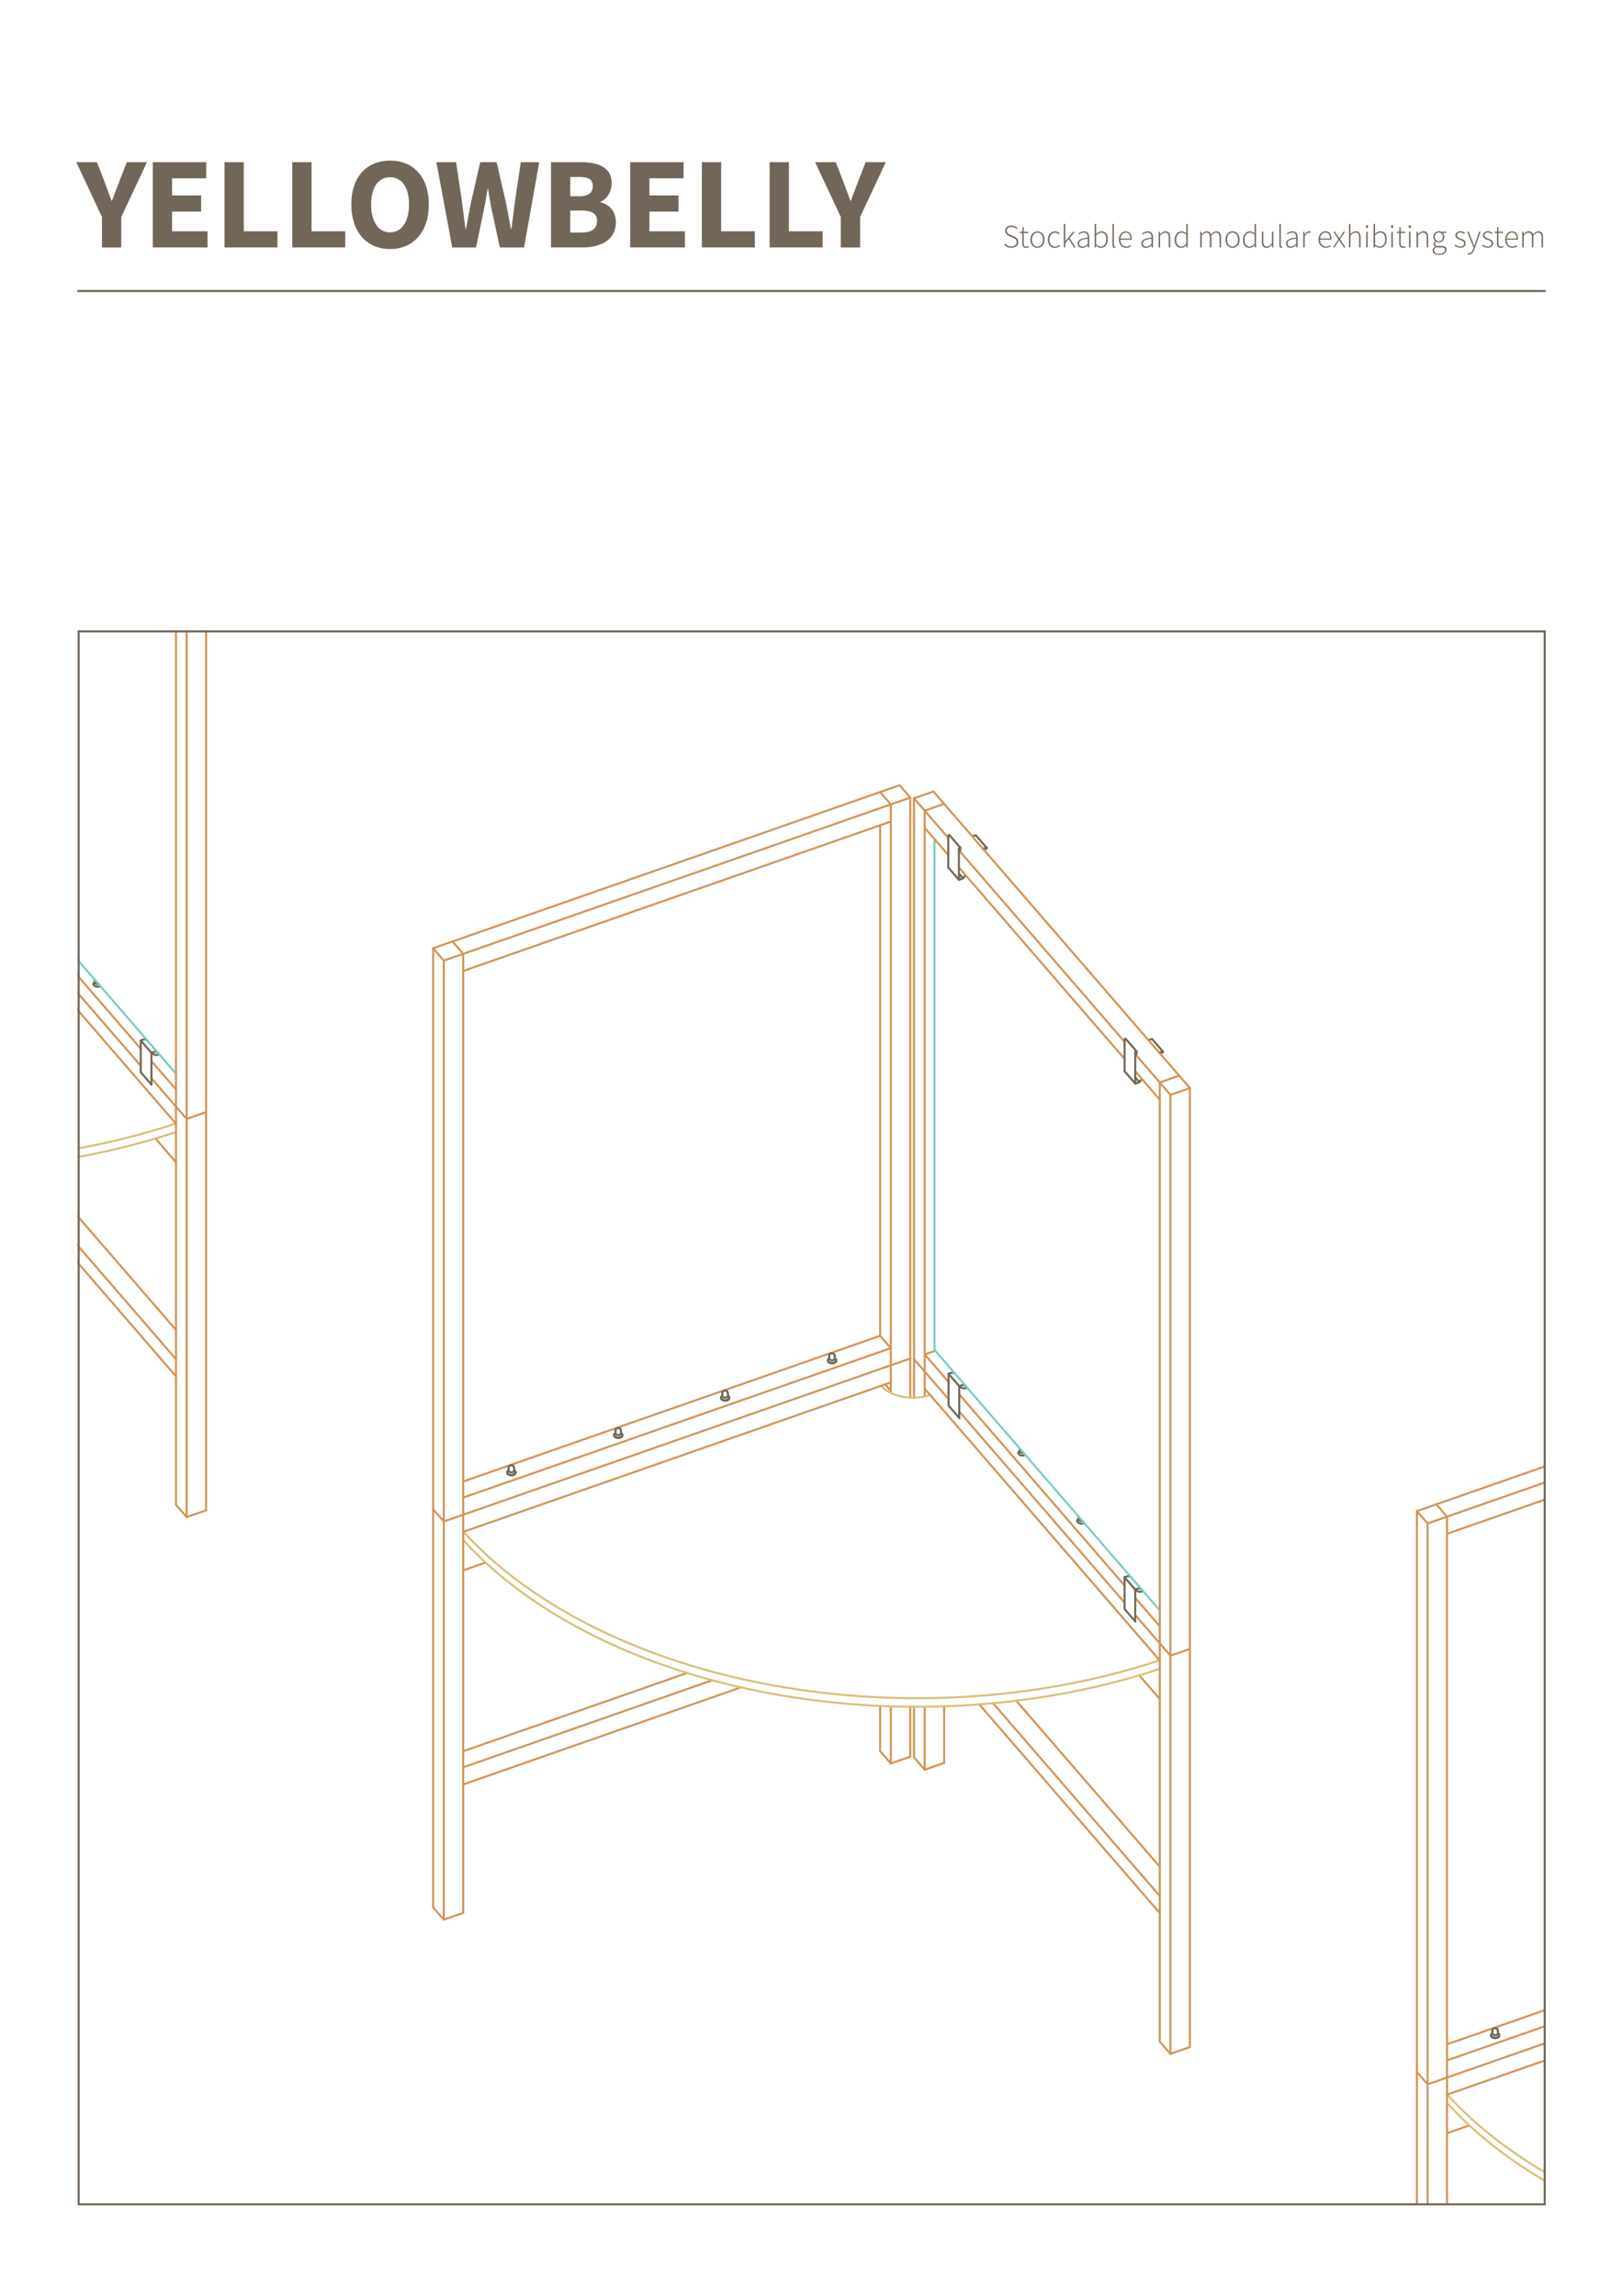 <?xml version="1.0" encoding="UTF-8"?>
<svg id="Layer_1" data-name="Layer 1" xmlns="http://www.w3.org/2000/svg" xmlns:xlink="http://www.w3.org/1999/xlink" viewBox="0 0 595.28 841.89">
  <defs>
    <style>
      .cls-1 {
        clip-path: url(#clippath-45);
      }

      .cls-2 {
        clip-path: url(#clippath-20);
      }

      .cls-3 {
        clip-path: url(#clippath-11);
      }

      .cls-4 {
        clip-path: url(#clippath-16);
      }

      .cls-5 {
        fill: #fff;
      }

      .cls-6 {
        clip-path: url(#clippath-33);
      }

      .cls-7 {
        clip-path: url(#clippath-47);
      }

      .cls-8 {
        clip-path: url(#clippath-41);
      }

      .cls-9 {
        clip-path: url(#clippath-32);
      }

      .cls-10 {
        stroke: #d9bf7a;
      }

      .cls-10, .cls-11, .cls-12, .cls-13, .cls-14, .cls-15 {
        fill: none;
      }

      .cls-10, .cls-11, .cls-12, .cls-13, .cls-15 {
        stroke-width: .75px;
      }

      .cls-10, .cls-11, .cls-12, .cls-15 {
        stroke-linecap: round;
        stroke-linejoin: round;
      }

      .cls-16 {
        clip-path: url(#clippath-2);
      }

      .cls-17 {
        fill: #726658;
      }

      .cls-18 {
        clip-path: url(#clippath-13);
      }

      .cls-19 {
        clip-path: url(#clippath-37);
      }

      .cls-20 {
        clip-path: url(#clippath-46);
      }

      .cls-21 {
        clip-path: url(#clippath-25);
      }

      .cls-22 {
        clip-path: url(#clippath-15);
      }

      .cls-23 {
        clip-path: url(#clippath-6);
      }

      .cls-24 {
        clip-path: url(#clippath-40);
      }

      .cls-25 {
        clip-path: url(#clippath-26);
      }

      .cls-26 {
        clip-path: url(#clippath-7);
      }

      .cls-27 {
        clip-path: url(#clippath-21);
      }

      .cls-28 {
        clip-path: url(#clippath-34);
      }

      .cls-29 {
        clip-path: url(#clippath-1);
      }

      .cls-30 {
        clip-path: url(#clippath-4);
      }

      .cls-31 {
        clip-path: url(#clippath-38);
      }

      .cls-32 {
        clip-path: url(#clippath-36);
      }

      .cls-33 {
        clip-path: url(#clippath-27);
      }

      .cls-34 {
        clip-path: url(#clippath-44);
      }

      .cls-35 {
        clip-path: url(#clippath-12);
      }

      .cls-11, .cls-13 {
        stroke: #726658;
      }

      .cls-12 {
        stroke: #d49355;
      }

      .cls-36 {
        clip-path: url(#clippath-24);
      }

      .cls-37 {
        clip-path: url(#clippath-30);
      }

      .cls-38 {
        clip-path: url(#clippath-22);
      }

      .cls-39 {
        clip-path: url(#clippath-9);
      }

      .cls-40 {
        clip-path: url(#clippath);
      }

      .cls-41 {
        clip-path: url(#clippath-39);
      }

      .cls-42 {
        clip-path: url(#clippath-19);
      }

      .cls-43 {
        clip-path: url(#clippath-31);
      }

      .cls-44 {
        clip-path: url(#clippath-3);
      }

      .cls-45 {
        clip-path: url(#clippath-43);
      }

      .cls-46 {
        clip-path: url(#clippath-8);
      }

      .cls-47 {
        clip-path: url(#clippath-29);
      }

      .cls-48 {
        clip-path: url(#clippath-18);
      }

      .cls-49 {
        clip-path: url(#clippath-14);
      }

      .cls-50 {
        clip-path: url(#clippath-17);
      }

      .cls-51 {
        clip-path: url(#clippath-5);
      }

      .cls-15 {
        stroke: #7accc7;
      }

      .cls-52 {
        clip-path: url(#clippath-42);
      }

      .cls-53 {
        clip-path: url(#clippath-10);
      }

      .cls-54 {
        clip-path: url(#clippath-23);
      }

      .cls-55 {
        clip-path: url(#clippath-28);
      }

      .cls-56 {
        clip-path: url(#clippath-35);
      }
    </style>
    <clipPath id="clippath">
      <rect class="cls-14" width="595.28" height="841.89"/>
    </clipPath>
    <clipPath id="clippath-1">
      <rect class="cls-14" x="158.48" y="287.59" width="278.31" height="465.96"/>
    </clipPath>
    <clipPath id="clippath-2">
      <rect class="cls-14" x="158.48" y="287.59" width="278.31" height="465.96"/>
    </clipPath>
    <clipPath id="clippath-3">
      <rect class="cls-14" x="158.48" y="287.59" width="278.31" height="465.96"/>
    </clipPath>
    <clipPath id="clippath-4">
      <rect class="cls-14" x="158.48" y="287.59" width="278.31" height="465.96"/>
    </clipPath>
    <clipPath id="clippath-5">
      <rect class="cls-14" x="158.48" y="287.59" width="278.31" height="465.96"/>
    </clipPath>
    <clipPath id="clippath-6">
      <rect class="cls-14" x="158.48" y="287.59" width="278.31" height="465.96"/>
    </clipPath>
    <clipPath id="clippath-7">
      <rect class="cls-14" x="158.48" y="287.59" width="278.31" height="465.96"/>
    </clipPath>
    <clipPath id="clippath-8">
      <rect class="cls-14" x="158.48" y="287.59" width="278.31" height="465.96"/>
    </clipPath>
    <clipPath id="clippath-9">
      <rect class="cls-14" x="158.48" y="287.59" width="278.31" height="465.96"/>
    </clipPath>
    <clipPath id="clippath-10">
      <rect class="cls-14" x="158.48" y="287.59" width="278.31" height="465.96"/>
    </clipPath>
    <clipPath id="clippath-11">
      <rect class="cls-14" x="158.48" y="287.59" width="278.31" height="465.96"/>
    </clipPath>
    <clipPath id="clippath-12">
      <rect class="cls-14" x="158.48" y="287.59" width="278.31" height="465.96"/>
    </clipPath>
    <clipPath id="clippath-13">
      <rect class="cls-14" x="158.48" y="287.59" width="278.31" height="465.96"/>
    </clipPath>
    <clipPath id="clippath-14">
      <rect class="cls-14" x="158.48" y="287.59" width="278.31" height="465.96"/>
    </clipPath>
    <clipPath id="clippath-15">
      <rect class="cls-14" x="158.48" y="287.59" width="278.31" height="465.96"/>
    </clipPath>
    <clipPath id="clippath-16">
      <rect class="cls-14" x="158.48" y="287.59" width="278.31" height="465.96"/>
    </clipPath>
    <clipPath id="clippath-17">
      <rect class="cls-14" x="158.48" y="287.59" width="278.31" height="465.96"/>
    </clipPath>
    <clipPath id="clippath-18">
      <rect class="cls-14" x="158.48" y="287.59" width="278.31" height="465.96"/>
    </clipPath>
    <clipPath id="clippath-19">
      <rect class="cls-14" x="158.48" y="287.59" width="278.31" height="465.96"/>
    </clipPath>
    <clipPath id="clippath-20">
      <rect class="cls-14" x="158.48" y="287.59" width="278.31" height="465.96"/>
    </clipPath>
    <clipPath id="clippath-21">
      <rect class="cls-14" x="158.48" y="287.59" width="278.31" height="465.96"/>
    </clipPath>
    <clipPath id="clippath-22">
      <rect class="cls-14" x="158.48" y="287.59" width="278.31" height="465.96"/>
    </clipPath>
    <clipPath id="clippath-23">
      <rect class="cls-14" x="158.48" y="287.59" width="278.31" height="465.96"/>
    </clipPath>
    <clipPath id="clippath-24">
      <rect class="cls-14" x="158.48" y="287.59" width="278.31" height="465.96"/>
    </clipPath>
    <clipPath id="clippath-25">
      <rect class="cls-14" x="158.48" y="287.59" width="278.31" height="465.96"/>
    </clipPath>
    <clipPath id="clippath-26">
      <rect class="cls-14" x="158.48" y="287.59" width="278.31" height="465.96"/>
    </clipPath>
    <clipPath id="clippath-27">
      <rect class="cls-14" x="158.48" y="287.59" width="278.31" height="465.96"/>
    </clipPath>
    <clipPath id="clippath-28">
      <rect class="cls-14" x="158.48" y="287.59" width="278.31" height="465.96"/>
    </clipPath>
    <clipPath id="clippath-29">
      <rect class="cls-14" x="158.48" y="287.59" width="278.31" height="465.96"/>
    </clipPath>
    <clipPath id="clippath-30">
      <rect class="cls-14" x="158.48" y="287.59" width="278.31" height="465.96"/>
    </clipPath>
    <clipPath id="clippath-31">
      <rect class="cls-14" x="158.48" y="287.59" width="278.31" height="465.96"/>
    </clipPath>
    <clipPath id="clippath-32">
      <rect class="cls-14" x="158.48" y="287.59" width="278.31" height="465.96"/>
    </clipPath>
    <clipPath id="clippath-33">
      <rect class="cls-14" x="158.48" y="287.59" width="278.31" height="465.96"/>
    </clipPath>
    <clipPath id="clippath-34">
      <rect class="cls-14" x="158.48" y="287.59" width="278.31" height="465.96"/>
    </clipPath>
    <clipPath id="clippath-35">
      <rect class="cls-14" x="158.48" y="287.59" width="278.31" height="465.96"/>
    </clipPath>
    <clipPath id="clippath-36">
      <rect class="cls-14" x="519.31" y="493.98" width="47.62" height="314.36"/>
    </clipPath>
    <clipPath id="clippath-37">
      <rect class="cls-14" x="519.31" y="493.98" width="47.62" height="314.36"/>
    </clipPath>
    <clipPath id="clippath-38">
      <rect class="cls-14" x="519.31" y="493.98" width="47.62" height="314.36"/>
    </clipPath>
    <clipPath id="clippath-39">
      <rect class="cls-14" x="519.31" y="493.98" width="47.62" height="314.36"/>
    </clipPath>
    <clipPath id="clippath-40">
      <rect class="cls-14" x="519.31" y="493.98" width="47.62" height="314.36"/>
    </clipPath>
    <clipPath id="clippath-41">
      <rect class="cls-14" x="28.35" y="231.15" width="47.62" height="325.56"/>
    </clipPath>
    <clipPath id="clippath-42">
      <rect class="cls-14" x="28.35" y="231.15" width="47.62" height="325.56"/>
    </clipPath>
    <clipPath id="clippath-43">
      <rect class="cls-14" x="28.35" y="231.15" width="47.62" height="325.56"/>
    </clipPath>
    <clipPath id="clippath-44">
      <rect class="cls-14" x="28.35" y="231.15" width="47.62" height="325.56"/>
    </clipPath>
    <clipPath id="clippath-45">
      <rect class="cls-14" x="28.35" y="231.15" width="47.62" height="325.56"/>
    </clipPath>
    <clipPath id="clippath-46">
      <rect class="cls-14" x="28.35" y="231.15" width="47.62" height="325.56"/>
    </clipPath>
    <clipPath id="clippath-47">
      <rect class="cls-14" x="28.35" y="231.15" width="47.62" height="325.56"/>
    </clipPath>
  </defs>
  <rect class="cls-5" width="595.28" height="841.89"/>
  <g class="cls-40">
    <line class="cls-13" x1="28.35" y1="106.72" x2="566.93" y2="106.72"/>
    <path class="cls-17" d="m368.26,89.7l.35-.38c.57.65,1.4,1.07,2.32,1.07,1.21,0,1.97-.65,1.97-1.59s-.64-1.3-1.42-1.65l-1.2-.54c-.69-.3-1.6-.8-1.6-1.97s.98-1.95,2.3-1.95c.95,0,1.72.43,2.2.95l-.32.37c-.46-.49-1.09-.81-1.88-.81-1.04,0-1.74.56-1.74,1.41,0,.92.79,1.27,1.37,1.52l1.2.53c.89.39,1.66.88,1.66,2.09s-1,2.13-2.53,2.13c-1.16,0-2.05-.49-2.67-1.19Zm6.68-.54v-3.71h-.9v-.41l.91-.05.07-1.67h.45v1.67h1.67v.46h-1.67v3.75c0,.74.18,1.23.98,1.23.21,0,.51-.09.72-.18l.14.43c-.33.12-.7.22-.94.22-1.11,0-1.43-.7-1.43-1.73Zm2.99-1.28c0-1.93,1.2-3.03,2.59-3.03s2.59,1.11,2.59,3.03-1.2,3.01-2.59,3.01-2.59-1.11-2.59-3.01Zm4.62,0c0-1.52-.87-2.57-2.03-2.57s-2.03,1.05-2.03,2.57.87,2.55,2.03,2.55,2.03-1.03,2.03-2.55Zm1.79,0c0-1.93,1.23-3.03,2.63-3.03.78,0,1.3.35,1.69.71l-.31.37c-.37-.35-.8-.61-1.36-.61-1.18,0-2.09,1.05-2.09,2.57s.83,2.55,2.08,2.55c.62,0,1.15-.3,1.54-.66l.27.37c-.49.44-1.11.76-1.84.76-1.49,0-2.61-1.11-2.61-3.01Zm5.85-5.76h.53v6.36h.03l2.84-3.49h.61l-1.88,2.28,2.19,3.48h-.59l-1.91-3.08-1.29,1.52v1.57h-.53v-8.63Zm5.04,7.19c0-1.28,1.15-1.89,3.72-2.17.02-.89-.23-1.83-1.36-1.83-.78,0-1.45.38-1.83.68l-.24-.39c.41-.29,1.21-.75,2.14-.75,1.36,0,1.83.99,1.83,2.22v3.68h-.45l-.06-.75h-.03c-.59.47-1.29.89-2.04.89-.91,0-1.67-.5-1.67-1.58Zm3.72.19v-1.96c-2.37.27-3.17.82-3.17,1.74,0,.83.56,1.14,1.22,1.14s1.24-.32,1.95-.93Zm3.09.66h-.03l-.06.58h-.44v-8.63h.53v2.5l-.03,1.12c.58-.49,1.28-.9,1.98-.9,1.54,0,2.31,1.16,2.31,2.94,0,1.96-1.18,3.11-2.54,3.11-.55,0-1.18-.29-1.73-.73Zm3.71-2.38c0-1.42-.5-2.47-1.83-2.47-.57,0-1.2.34-1.87.95v3.42c.63.54,1.26.74,1.7.74,1.17,0,2.01-1.07,2.01-2.64Zm2.27,2.19v-7.86h.53v7.93c0,.26.11.38.25.38.05,0,.1,0,.22-.02l.09.43c-.11.03-.21.06-.38.06-.46,0-.7-.29-.7-.92Zm4.87-5.13c1.36,0,2.2.97,2.2,2.66,0,.14,0,.29-.03.43h-4.14c.02,1.45.87,2.49,2.17,2.49.62,0,1.12-.21,1.55-.51l.22.4c-.45.28-.97.57-1.82.57-1.47,0-2.66-1.13-2.66-3.01s1.22-3.03,2.51-3.03Zm1.71,2.66c0-1.47-.67-2.2-1.7-2.2-.97,0-1.85.83-1.97,2.2h3.67Zm4.03,1.81c0-1.28,1.15-1.89,3.72-2.17.02-.89-.23-1.83-1.36-1.83-.78,0-1.45.38-1.84.68l-.24-.39c.41-.29,1.21-.75,2.14-.75,1.36,0,1.83.99,1.83,2.22v3.68h-.45l-.06-.75h-.03c-.59.47-1.29.89-2.04.89-.91,0-1.67-.5-1.67-1.58Zm3.72.19v-1.96c-2.37.27-3.17.82-3.17,1.74,0,.83.56,1.14,1.22,1.14s1.24-.32,1.95-.93Zm2.59-4.52h.45l.06.89h.03c.59-.59,1.19-1.04,1.98-1.04,1.19,0,1.74.72,1.74,2.21v3.69h-.53v-3.62c0-1.22-.39-1.8-1.31-1.8-.69,0-1.18.36-1.88,1.08v4.34h-.53v-5.76Zm5.9,2.89c0-1.86,1.18-3.03,2.55-3.03.69,0,1.16.26,1.74.71l-.03-1.06v-2.37h.53v8.63h-.45l-.06-.75h-.03c-.47.47-1.11.89-1.88.89-1.44,0-2.38-1.07-2.38-3.01Zm4.26,1.59v-3.42c-.61-.54-1.11-.74-1.68-.74-1.14,0-2.03,1.12-2.03,2.56,0,1.53.68,2.55,1.9,2.55.64,0,1.2-.33,1.8-.95Zm5.12-4.48h.45l.06.89h.03c.52-.59,1.18-1.04,1.82-1.04.92,0,1.39.47,1.59,1.18.65-.72,1.29-1.18,1.95-1.18,1.15,0,1.72.72,1.72,2.21v3.69h-.53v-3.62c0-1.22-.41-1.8-1.29-1.8-.54,0-1.09.36-1.72,1.08v4.34h-.53v-3.62c0-1.22-.41-1.8-1.29-1.8-.52,0-1.09.36-1.72,1.08v4.34h-.53v-5.76Zm9.26,2.89c0-1.93,1.2-3.03,2.59-3.03s2.59,1.11,2.59,3.03-1.2,3.01-2.59,3.01-2.59-1.11-2.59-3.01Zm4.62,0c0-1.52-.87-2.57-2.03-2.57s-2.03,1.05-2.03,2.57.87,2.55,2.03,2.55,2.03-1.03,2.03-2.55Zm1.8,0c0-1.86,1.18-3.03,2.55-3.03.69,0,1.16.26,1.74.71l-.03-1.06v-2.37h.53v8.63h-.45l-.06-.75h-.03c-.47.47-1.11.89-1.88.89-1.44,0-2.38-1.07-2.38-3.01Zm4.26,1.59v-3.42c-.61-.54-1.11-.74-1.68-.74-1.14,0-2.03,1.12-2.03,2.56,0,1.53.68,2.55,1.9,2.55.64,0,1.2-.33,1.8-.95Zm2.65-.79v-3.69h.53v3.62c0,1.22.39,1.8,1.31,1.8.69,0,1.18-.36,1.86-1.18v-4.25h.53v5.76h-.45l-.06-.96h-.03c-.57.66-1.16,1.11-1.95,1.11-1.19,0-1.74-.72-1.74-2.21Zm6.44,1.29v-7.86h.53v7.93c0,.26.11.38.25.38.05,0,.1,0,.22-.02l.09.43c-.11.03-.21.06-.38.06-.46,0-.7-.29-.7-.92Zm2.43-.66c0-1.28,1.15-1.89,3.72-2.17.02-.89-.23-1.83-1.36-1.83-.78,0-1.45.38-1.84.68l-.24-.39c.41-.29,1.21-.75,2.14-.75,1.36,0,1.83.99,1.83,2.22v3.68h-.45l-.06-.75h-.03c-.59.47-1.29.89-2.04.89-.91,0-1.67-.5-1.67-1.58Zm3.72.19v-1.96c-2.37.27-3.17.82-3.17,1.74,0,.83.56,1.14,1.22,1.14s1.24-.32,1.95-.93Zm2.59-4.52h.45l.06,1.07h.03c.39-.71.95-1.22,1.64-1.22.21,0,.38.03.57.12l-.12.48c-.19-.07-.3-.1-.52-.1-.52,0-1.13.39-1.57,1.48v3.92h-.53v-5.76Zm8.13-.14c1.36,0,2.2.97,2.2,2.66,0,.14,0,.29-.03.43h-4.14c.02,1.45.87,2.49,2.17,2.49.62,0,1.12-.21,1.55-.51l.22.4c-.45.28-.97.57-1.82.57-1.47,0-2.66-1.13-2.66-3.01s1.22-3.03,2.51-3.03Zm1.71,2.66c0-1.47-.67-2.2-1.7-2.2-.97,0-1.85.83-1.97,2.2h3.67Zm3.05.23l-1.79-2.75h.59l.93,1.47c.19.31.4.63.61.95h.05c.21-.31.39-.63.6-.95l.89-1.47h.56l-1.79,2.79,1.95,2.96h-.59l-1.02-1.57c-.21-.36-.44-.72-.68-1.05h-.05c-.23.34-.44.69-.67,1.05l-.98,1.57h-.56l1.95-3.01Zm3.9-5.62h.53v3.77c.59-.6,1.19-1.05,1.98-1.05,1.19,0,1.74.72,1.74,2.21v3.69h-.53v-3.62c0-1.22-.39-1.8-1.31-1.8-.69,0-1.18.36-1.88,1.08v4.34h-.53v-8.63Zm6.13.99c0-.28.2-.47.46-.47s.46.19.46.47c0,.3-.2.49-.46.49s-.46-.19-.46-.49Zm.18,1.88h.53v5.76h-.53v-5.76Zm3.25,5.18h-.03l-.06.58h-.44v-8.63h.53v2.5l-.03,1.12c.58-.49,1.28-.9,1.98-.9,1.54,0,2.31,1.16,2.31,2.94,0,1.96-1.18,3.11-2.54,3.11-.55,0-1.18-.29-1.73-.73Zm3.71-2.38c0-1.42-.5-2.47-1.83-2.47-.57,0-1.2.34-1.87.95v3.42c.63.54,1.26.74,1.7.74,1.17,0,2.01-1.07,2.01-2.64Zm2.09-4.68c0-.28.2-.47.46-.47s.46.19.46.47c0,.3-.2.49-.46.49s-.46-.19-.46-.49Zm.18,1.88h.53v5.76h-.53v-5.76Zm2.88,4.17v-3.71h-.9v-.41l.91-.05.07-1.67h.45v1.67h1.67v.46h-1.67v3.75c0,.74.18,1.23.98,1.23.21,0,.51-.09.72-.18l.14.43c-.33.12-.7.22-.94.22-1.11,0-1.43-.7-1.43-1.73Zm3.43-6.05c0-.28.2-.47.46-.47s.46.19.46.47c0,.3-.2.49-.46.49s-.46-.19-.46-.49Zm.18,1.88h.53v5.76h-.53v-5.76Zm2.75,0h.45l.06.89h.03c.59-.59,1.19-1.04,1.98-1.04,1.19,0,1.74.72,1.74,2.21v3.69h-.53v-3.62c0-1.22-.39-1.8-1.31-1.8-.69,0-1.18.36-1.88,1.08v4.34h-.53v-5.76Zm5.9,6.94c0-.5.33-1.01.86-1.39v-.05c-.29-.17-.51-.48-.51-.92,0-.52.37-.88.63-1.06v-.05c-.37-.31-.73-.88-.73-1.58,0-1.18.9-2.03,2.03-2.03.31,0,.59.07.77.14h1.95v.45h-1.34c.37.32.64.84.64,1.44,0,1.18-.89,2.03-2.01,2.03-.32,0-.69-.09-.95-.25-.25.21-.47.45-.47.83,0,.41.24.75,1.1.75h1.23c1.29,0,1.9.41,1.9,1.32,0,.99-1.06,1.95-2.72,1.95-1.45,0-2.37-.62-2.37-1.6Zm4.55-.29c0-.64-.46-.88-1.33-.88h-1.23c-.11,0-.41-.02-.71-.09-.53.36-.76.8-.76,1.21,0,.73.7,1.22,1.91,1.22,1.3,0,2.13-.73,2.13-1.46Zm-.78-4.76c0-.97-.67-1.59-1.49-1.59s-1.49.61-1.49,1.59.7,1.62,1.49,1.62,1.49-.65,1.49-1.62Zm4.27,3.22l.31-.39c.49.41,1.01.73,1.83.73.91,0,1.38-.53,1.38-1.14,0-.72-.75-1.04-1.41-1.28-.87-.31-1.79-.66-1.79-1.65,0-.83.66-1.53,1.86-1.53.62,0,1.23.26,1.65.6l-.29.38c-.39-.29-.8-.53-1.37-.53-.9,0-1.3.52-1.3,1.05,0,.66.63.91,1.32,1.17.89.34,1.88.63,1.88,1.76,0,.87-.69,1.62-1.94,1.62-.85,0-1.6-.36-2.11-.8Zm4.75,3.15l.12-.46c.12.05.31.09.47.09.7,0,1.18-.65,1.48-1.53l.16-.5-2.37-5.87h.57l1.39,3.62c.19.49.42,1.1.63,1.62h.05c.18-.51.37-1.13.53-1.62l1.23-3.62h.54l-2.27,6.48c-.32.96-.9,1.9-1.94,1.9-.21,0-.43-.05-.59-.12Zm5.34-3.15l.31-.39c.49.41,1.01.73,1.83.73.91,0,1.38-.53,1.38-1.14,0-.72-.75-1.04-1.41-1.28-.87-.31-1.79-.66-1.79-1.65,0-.83.66-1.53,1.86-1.53.62,0,1.23.26,1.65.6l-.29.38c-.39-.29-.8-.53-1.37-.53-.9,0-1.3.52-1.3,1.05,0,.66.63.91,1.32,1.17.89.34,1.88.63,1.88,1.76,0,.87-.69,1.62-1.94,1.62-.85,0-1.6-.36-2.11-.8Zm5.47-.94v-3.71h-.9v-.41l.91-.05.07-1.67h.45v1.67h1.67v.46h-1.67v3.75c0,.74.18,1.23.98,1.23.21,0,.51-.09.72-.18l.14.43c-.33.12-.7.22-.94.22-1.11,0-1.43-.7-1.43-1.73Zm5.5-4.31c1.36,0,2.2.97,2.2,2.66,0,.14,0,.29-.03.43h-4.14c.02,1.45.87,2.49,2.17,2.49.62,0,1.12-.21,1.55-.51l.22.4c-.45.28-.97.57-1.82.57-1.47,0-2.66-1.13-2.66-3.01s1.22-3.03,2.51-3.03Zm1.71,2.66c0-1.47-.67-2.2-1.7-2.2-.97,0-1.85.83-1.97,2.2h3.67Zm2.06-2.52h.45l.06.89h.03c.52-.59,1.18-1.04,1.82-1.04.92,0,1.39.47,1.59,1.18.65-.72,1.29-1.18,1.95-1.18,1.15,0,1.72.72,1.72,2.21v3.69h-.53v-3.62c0-1.22-.41-1.8-1.29-1.8-.54,0-1.09.36-1.72,1.08v4.34h-.53v-3.62c0-1.22-.41-1.8-1.29-1.8-.52,0-1.09.36-1.72,1.08v4.34h-.53v-5.76Z"/>
    <path class="cls-17" d="m37.41,79.59l-9.43-20.13h7.57l2.79,7.19c.84,2.34,1.65,4.51,2.55,6.94h.19c.89-2.42,1.78-4.59,2.64-6.94l2.79-7.19h7.39l-9.43,20.13v11.16h-7.07v-11.16Zm18.63-20.13h19.6v5.93h-12.53v6.28h10.67v5.93h-10.67v7.21h13.01v5.93h-20.08v-31.29Zm26.3,0h7.07v25.35h12.35v5.93h-19.42v-31.29Zm24.86,0h7.07v25.35h12.35v5.93h-19.42v-31.29Zm21.66,15.51c0-10.22,5.77-16.08,14.21-16.08s14.21,5.9,14.21,16.08-5.77,16.36-14.21,16.36-14.21-6.13-14.21-16.36Zm21.17,0c0-6.27-2.69-9.98-6.96-9.98s-6.96,3.7-6.96,9.98,2.69,10.25,6.96,10.25,6.96-3.97,6.96-10.25Zm10-15.51h7.25l2.17,14.61c.41,3.3.86,6.6,1.28,9.89h.19c.61-3.3,1.24-6.64,1.86-9.89l3.37-14.61h6l3.37,14.61c.63,3.18,1.25,6.56,1.88,9.89h.19c.41-3.34.85-6.68,1.26-9.89l2.17-14.61h6.76l-5.56,31.29h-8.89l-3.06-14.21c-.5-2.42-.91-4.92-1.25-7.26h-.19c-.38,2.34-.77,4.85-1.27,7.26l-2.96,14.21h-8.73l-5.81-31.29Zm42.07,0h10.71c6.49,0,11.54,1.78,11.54,7.76,0,2.81-1.57,5.79-4.12,6.75v.19c3.2.83,5.66,3.19,5.66,7.36,0,6.36-5.38,9.22-12.19,9.22h-11.6v-31.29Zm10.38,12.53c3.43,0,4.95-1.45,4.95-3.73,0-2.41-1.6-3.35-4.9-3.35h-3.36v7.07h3.31Zm.64,13.3c3.86,0,5.85-1.37,5.85-4.22s-1.96-3.86-5.85-3.86h-3.95v8.08h3.95Zm18.01-25.83h19.6v5.93h-12.53v6.28h10.67v5.93h-10.67v7.21h13.01v5.93h-20.08v-31.29Zm26.3,0h7.07v25.35h12.35v5.93h-19.42v-31.29Zm24.86,0h7.07v25.35h12.35v5.93h-19.42v-31.29Zm26.11,20.13l-9.43-20.13h7.57l2.79,7.19c.84,2.34,1.65,4.51,2.55,6.94h.19c.89-2.42,1.78-4.59,2.64-6.94l2.79-7.19h7.39l-9.43,20.13v11.16h-7.07v-11.16Z"/>
    <line class="cls-12" x1="324.64" y1="507.67" x2="326.73" y2="510.08"/>
    <line class="cls-12" x1="326.73" y1="506.94" x2="326.73" y2="510.62"/>
    <line class="cls-12" x1="417.85" y1="614.35" x2="425.37" y2="623.04"/>
    <line class="cls-12" x1="425.37" y1="701.54" x2="359.18" y2="625.01"/>
    <line class="cls-12" x1="425.37" y1="695.26" x2="364.24" y2="624.58"/>
    <line class="cls-12" x1="425.37" y1="684.53" x2="372.73" y2="623.67"/>
    <line class="cls-12" x1="339.16" y1="625.86" x2="339.16" y2="648.96"/>
    <line class="cls-12" x1="346.29" y1="625.71" x2="346.29" y2="646.47"/>
    <line class="cls-12" x1="335.24" y1="625.88" x2="335.24" y2="644.43"/>
    <line class="cls-12" x1="326.73" y1="625.72" x2="326.73" y2="646.67"/>
    <line class="cls-12" x1="322.81" y1="625.57" x2="322.81" y2="642.14"/>
    <line class="cls-12" x1="333.86" y1="625.87" x2="333.86" y2="644.18"/>
    <line class="cls-12" x1="333.86" y1="644.18" x2="326.73" y2="646.67"/>
    <line class="cls-12" x1="326.73" y1="646.67" x2="322.81" y2="642.14"/>
    <line class="cls-12" x1="335.24" y1="644.43" x2="339.16" y2="648.96"/>
    <line class="cls-12" x1="339.16" y1="648.96" x2="346.29" y2="646.47"/>
    <line class="cls-12" x1="169.9" y1="642.19" x2="252.03" y2="613.49"/>
    <line class="cls-12" x1="169.9" y1="648.09" x2="261.26" y2="616.16"/>
    <line class="cls-12" x1="169.9" y1="654.37" x2="271.77" y2="618.77"/>
    <line class="cls-12" x1="178.1" y1="573" x2="169.9" y2="575.87"/>
    <g class="cls-29">
      <path class="cls-10" d="m169.99,561.71c15.24,16.77,35.13,29.51,55.5,38.65,20.62,9.26,42.95,15.43,65.22,18.89,22.36,3.48,45.37,4.35,67.93,2.67,22.51-1.67,45.21-5.93,66.68-13.06"/>
      <path class="cls-10" d="m169.99,564.85c15.24,16.77,35.13,29.51,55.5,38.65,20.62,9.26,42.95,15.43,65.22,18.89,22.36,3.48,45.37,4.35,67.93,2.67,22.51-1.67,45.21-5.93,66.68-13.06"/>
    </g>
    <line class="cls-12" x1="169.9" y1="555.46" x2="169.9" y2="701.47"/>
    <line class="cls-12" x1="162.78" y1="557.95" x2="162.78" y2="703.96"/>
    <g class="cls-16">
      <line class="cls-12" x1="158.86" y1="553.42" x2="158.86" y2="699.43"/>
    </g>
    <line class="cls-12" x1="339.16" y1="502.95" x2="339.16" y2="509.23"/>
    <line class="cls-12" x1="326.73" y1="500.66" x2="326.73" y2="506.94"/>
    <line class="cls-12" x1="339.16" y1="509.23" x2="339.16" y2="512.06"/>
    <line class="cls-12" x1="333.86" y1="498.17" x2="333.86" y2="512.52"/>
    <line class="cls-12" x1="335.24" y1="498.42" x2="335.24" y2="512.53"/>
    <g class="cls-44">
      <path class="cls-10" d="m341.12,511.5c-2.98,1.04-6.38,1.28-9.48.8-1.57-.24-3.15-.68-4.6-1.34-1.43-.65-2.83-1.57-3.87-2.78"/>
    </g>
    <line class="cls-12" x1="425.37" y1="608.91" x2="339.16" y2="509.23"/>
    <line class="cls-12" x1="169.9" y1="561.74" x2="326.73" y2="506.94"/>
    <line class="cls-12" x1="425.37" y1="602.63" x2="425.37" y2="695.26"/>
    <g class="cls-30">
      <line class="cls-12" x1="429.29" y1="607.16" x2="429.29" y2="753.17"/>
    </g>
    <line class="cls-12" x1="169.9" y1="701.47" x2="162.78" y2="703.96"/>
    <g class="cls-51">
      <line class="cls-12" x1="162.78" y1="703.96" x2="158.86" y2="699.43"/>
    </g>
    <line class="cls-12" x1="425.37" y1="701.54" x2="425.37" y2="748.64"/>
    <line class="cls-12" x1="425.37" y1="695.26" x2="425.37" y2="701.54"/>
    <g class="cls-23">
      <line class="cls-12" x1="425.37" y1="748.64" x2="429.29" y2="753.17"/>
      <line class="cls-12" x1="429.29" y1="753.17" x2="436.42" y2="750.68"/>
      <line class="cls-12" x1="436.42" y1="604.67" x2="436.42" y2="750.68"/>
    </g>
    <line class="cls-11" x1="353.21" y1="322.11" x2="354.1" y2="321.03"/>
    <line class="cls-11" x1="417.88" y1="396.84" x2="418.76" y2="395.76"/>
    <line class="cls-12" x1="412.46" y1="587.7" x2="351.89" y2="517.68"/>
    <line class="cls-12" x1="412.46" y1="581.42" x2="351.89" y2="511.4"/>
    <line class="cls-12" x1="425.37" y1="596.35" x2="416.55" y2="586.16"/>
    <line class="cls-11" x1="395.59" y1="557.1" x2="395.59" y2="556.16"/>
    <g class="cls-26">
      <path class="cls-11" d="m395.59,557.1c0,.3.31.49.55.57.26.09.57.1.83.03"/>
    </g>
    <line class="cls-12" x1="169.9" y1="555.46" x2="326.73" y2="500.66"/>
    <line class="cls-12" x1="169.9" y1="349.78" x2="162.78" y2="352.27"/>
    <line class="cls-12" x1="169.9" y1="349.78" x2="169.9" y2="555.46"/>
    <line class="cls-12" x1="347.8" y1="506.66" x2="339.16" y2="496.67"/>
    <line class="cls-12" x1="347.8" y1="512.94" x2="339.16" y2="502.95"/>
    <line class="cls-12" x1="333.86" y1="498.17" x2="326.73" y2="500.66"/>
    <g class="cls-46">
      <path class="cls-11" d="m373.53,532.81c0,.27.17.49.37.63.2.15.45.24.69.29.47.1,1.04.05,1.48-.2"/>
    </g>
    <line class="cls-11" x1="374.03" y1="532.18" x2="374.03" y2="531.24"/>
    <g class="cls-39">
      <path class="cls-11" d="m374.03,532.18c0,.3.31.49.55.57.26.09.57.1.83.03"/>
    </g>
    <line class="cls-12" x1="169.9" y1="356.06" x2="326.73" y2="301.27"/>
    <line class="cls-12" x1="429.29" y1="401.49" x2="429.29" y2="607.16"/>
    <line class="cls-12" x1="351.89" y1="312.01" x2="412.46" y2="382.03"/>
    <line class="cls-12" x1="416.55" y1="393.04" x2="425.37" y2="403.24"/>
    <line class="cls-12" x1="351.89" y1="318.29" x2="412.46" y2="388.31"/>
    <g class="cls-53">
      <path class="cls-11" d="m395.08,557.8c.03.26.21.46.41.59.21.14.43.22.68.27.46.08,1.02.03,1.44-.21"/>
    </g>
    <line class="cls-12" x1="169.9" y1="543.28" x2="322.81" y2="489.85"/>
    <g class="cls-3">
      <path class="cls-11" d="m395.48,557.07c-.21.15-.4.37-.4.65"/>
    </g>
    <line class="cls-12" x1="425.37" y1="602.63" x2="416.55" y2="592.44"/>
    <line class="cls-15" x1="342.76" y1="308.2" x2="342.76" y2="495.03"/>
    <g class="cls-35">
      <path class="cls-11" d="m395.59,556.16s0-.03,0-.05"/>
    </g>
    <line class="cls-12" x1="162.78" y1="352.27" x2="162.78" y2="557.95"/>
    <line class="cls-12" x1="165.98" y1="345.25" x2="169.9" y2="349.78"/>
    <g class="cls-18">
      <line class="cls-12" x1="158.86" y1="347.74" x2="165.98" y2="345.25"/>
      <polyline class="cls-12" points="158.86 553.42 162.77 557.95 169.9 555.46"/>
      <line class="cls-12" x1="158.86" y1="347.74" x2="158.86" y2="553.42"/>
      <line class="cls-12" x1="162.78" y1="352.27" x2="158.86" y2="347.74"/>
    </g>
    <line class="cls-12" x1="339.16" y1="502.95" x2="339.16" y2="496.67"/>
    <line class="cls-12" x1="339.16" y1="496.67" x2="343.02" y2="495.32"/>
    <g class="cls-49">
      <path class="cls-11" d="m416.61,582.82c.03.26.21.46.41.59.21.14.44.22.68.27.46.08,1.02.03,1.44-.21"/>
    </g>
    <line class="cls-11" x1="417.88" y1="582.41" x2="418.73" y2="582.86"/>
    <line class="cls-11" x1="416.38" y1="582.93" x2="417.88" y2="582.41"/>
    <line class="cls-11" x1="416.38" y1="582.93" x2="412.46" y2="578.4"/>
    <line class="cls-11" x1="413.96" y1="577.87" x2="414.81" y2="578.33"/>
    <line class="cls-11" x1="412.46" y1="578.4" x2="413.96" y2="577.87"/>
    <line class="cls-11" x1="412.46" y1="589.03" x2="412.46" y2="578.4"/>
    <path class="cls-11" d="m416.38,594.59v-11.66,11.66Z"/>
    <g class="cls-22">
      <path class="cls-11" d="m412.51,590.12s-.01-.01-.02-.02c-.01-.02-.02-.05-.02-.07,0-.01,0-.03,0-.04,0-.03,0-.06,0-.09,0-.04,0-.08,0-.12v-.74"/>
    </g>
    <path class="cls-11" d="m416.38,594.59l-3.86-4.47,3.86,4.47Z"/>
    <line class="cls-12" x1="169.9" y1="349.78" x2="326.73" y2="294.99"/>
    <line class="cls-12" x1="326.73" y1="301.27" x2="326.73" y2="494.38"/>
    <line class="cls-12" x1="322.81" y1="302.63" x2="322.81" y2="489.85"/>
    <g class="cls-4">
      <path class="cls-11" d="m373.92,532.15c-.21.15-.4.37-.4.65"/>
    </g>
    <line class="cls-12" x1="169.9" y1="549.18" x2="326.73" y2="494.38"/>
    <line class="cls-12" x1="333.86" y1="292.49" x2="326.73" y2="294.98"/>
    <g class="cls-50">
      <line class="cls-12" x1="329.94" y1="287.96" x2="333.86" y2="292.49"/>
      <line class="cls-12" x1="322.81" y1="290.45" x2="329.94" y2="287.96"/>
    </g>
    <line class="cls-12" x1="333.86" y1="292.49" x2="333.86" y2="498.17"/>
    <line class="cls-12" x1="322.81" y1="489.85" x2="326.73" y2="494.38"/>
    <line class="cls-12" x1="326.73" y1="494.38" x2="326.73" y2="500.66"/>
    <g class="cls-48">
      <line class="cls-12" x1="436.42" y1="399" x2="429.29" y2="401.49"/>
    </g>
    <line class="cls-12" x1="425.37" y1="396.96" x2="432.5" y2="394.47"/>
    <g class="cls-42">
      <path class="cls-11" d="m374.03,531.24s0-.03,0-.05"/>
    </g>
    <line class="cls-12" x1="322.81" y1="290.45" x2="165.98" y2="345.25"/>
    <line class="cls-12" x1="326.73" y1="294.98" x2="322.81" y2="290.45"/>
    <line class="cls-12" x1="326.73" y1="301.27" x2="326.73" y2="294.99"/>
    <g class="cls-2">
      <line class="cls-12" x1="432.5" y1="394.47" x2="436.42" y2="399"/>
    </g>
    <line class="cls-12" x1="429.29" y1="401.49" x2="425.37" y2="396.96"/>
    <line class="cls-12" x1="416.55" y1="386.76" x2="425.37" y2="396.96"/>
    <line class="cls-12" x1="339.16" y1="297.28" x2="347.8" y2="307.27"/>
    <line class="cls-12" x1="339.16" y1="303.56" x2="339.16" y2="496.67"/>
    <line class="cls-12" x1="335.24" y1="292.75" x2="342.37" y2="290.26"/>
    <line class="cls-12" x1="339.16" y1="502.95" x2="335.24" y2="498.42"/>
    <line class="cls-12" x1="335.24" y1="292.75" x2="335.24" y2="498.42"/>
    <line class="cls-12" x1="339.16" y1="297.28" x2="335.24" y2="292.75"/>
    <line class="cls-12" x1="342.37" y1="290.26" x2="346.28" y2="294.79"/>
    <line class="cls-12" x1="346.29" y1="294.79" x2="339.16" y2="297.28"/>
    <line class="cls-12" x1="339.16" y1="303.56" x2="339.16" y2="297.28"/>
    <g class="cls-27">
      <path class="cls-11" d="m352.06,508.22c.03.25.21.46.41.59.21.14.43.22.68.27.46.08,1.02.03,1.44-.21"/>
    </g>
    <line class="cls-11" x1="353.33" y1="507.8" x2="354.18" y2="508.25"/>
    <line class="cls-11" x1="351.83" y1="508.32" x2="353.33" y2="507.8"/>
    <line class="cls-11" x1="351.83" y1="508.32" x2="347.91" y2="503.79"/>
    <line class="cls-11" x1="349.41" y1="503.27" x2="350.26" y2="503.72"/>
    <line class="cls-11" x1="347.91" y1="503.79" x2="349.41" y2="503.27"/>
    <line class="cls-11" x1="347.91" y1="514.43" x2="347.91" y2="503.79"/>
    <line class="cls-11" x1="351.83" y1="518.96" x2="351.83" y2="508.32"/>
    <g class="cls-38">
      <path class="cls-11" d="m347.97,515.52s-.01-.01-.02-.02c-.01-.02-.02-.05-.02-.07,0-.01,0-.03,0-.04,0-.03,0-.06,0-.09,0-.04,0-.08,0-.12v-.74"/>
      <path class="cls-11" d="m351.89,520.05s-.01-.02-.02-.02c-.01-.02-.02-.05-.03-.07,0-.01,0-.03,0-.04,0-.03,0-.06,0-.09,0-.04,0-.08,0-.12v-.22c0-.17,0-.35,0-.52"/>
    </g>
    <line class="cls-11" x1="351.89" y1="520.05" x2="347.97" y2="515.52"/>
    <line class="cls-15" x1="342.76" y1="495.03" x2="425.37" y2="590.54"/>
    <g class="cls-54">
      <path class="cls-11" d="m186.02,539.9c0,.35.29.61.57.75.29.15.64.21.96.21s.67-.07.96-.21c.27-.14.57-.4.57-.75"/>
    </g>
    <line class="cls-11" x1="188.56" y1="538.33" x2="188.56" y2="539.28"/>
    <line class="cls-11" x1="186.53" y1="539.28" x2="186.53" y2="538.33"/>
    <g class="cls-36">
      <path class="cls-11" d="m186.53,539.28c0,.24.19.41.38.5.19.1.42.14.64.14s.44-.04.64-.14c.18-.09.38-.27.38-.5"/>
      <path class="cls-11" d="m186.42,539.25c-.21.15-.4.37-.4.65"/>
      <path class="cls-11" d="m189.07,540.06s0-.05,0-.08"/>
      <path class="cls-11" d="m189.07,539.9c0-.18-.08-.34-.19-.47"/>
      <path class="cls-11" d="m186.02,540.06c0,.35.29.61.57.75.29.15.64.22.96.22s.67-.07.96-.21c.27-.14.57-.4.57-.75"/>
    </g>
    <line class="cls-11" x1="189.07" y1="539.9" x2="189.07" y2="540.06"/>
    <g class="cls-21">
      <path class="cls-11" d="m188.88,539.44c-.06-.07-.12-.12-.19-.17"/>
      <path class="cls-11" d="m186.53,538.33c0-.15.03-.29.09-.42,0-.02.02-.04.03-.06.07-.12.16-.23.27-.32.07-.05.14-.09.21-.13.02-.01.05-.02.07-.03.17-.06.35-.07.52-.04.08.02.15.04.22.07.02,0,.04.02.07.03.11.06.21.14.3.23"/>
      <path class="cls-11" d="m188.32,537.67c.05.06.09.12.12.18.05.09.08.19.1.29.01.07.02.13.02.2"/>
      <path class="cls-11" d="m225.23,526.22c0,.35.29.61.57.75.29.15.64.21.96.21s.67-.07.96-.21c.27-.14.57-.4.57-.75"/>
    </g>
    <line class="cls-11" x1="227.77" y1="524.65" x2="227.77" y2="525.59"/>
    <line class="cls-11" x1="225.74" y1="525.59" x2="225.74" y2="524.65"/>
    <g class="cls-25">
      <path class="cls-11" d="m225.74,525.59c0,.24.19.41.38.5.19.1.42.14.64.14s.44-.04.64-.14c.18-.09.38-.27.38-.5"/>
      <path class="cls-11" d="m225.62,525.57c-.21.15-.4.37-.4.65"/>
      <path class="cls-11" d="m228.28,526.38s0-.05,0-.08"/>
      <path class="cls-11" d="m228.28,526.22c0-.18-.08-.34-.19-.47"/>
      <path class="cls-11" d="m225.23,526.38c0,.35.29.61.57.75.29.15.64.22.96.22s.67-.07.96-.21c.27-.14.57-.4.57-.75"/>
    </g>
    <line class="cls-11" x1="228.28" y1="526.22" x2="228.28" y2="526.38"/>
    <g class="cls-33">
      <path class="cls-11" d="m228.09,525.75c-.06-.07-.12-.12-.19-.17"/>
      <path class="cls-11" d="m225.74,524.65c0-.15.03-.29.09-.42,0-.02.02-.04.03-.06.07-.12.16-.23.27-.32.07-.05.14-.09.21-.12.02-.01.05-.02.07-.03.17-.06.35-.07.52-.04.08.01.15.04.22.07.02,0,.04.02.07.03.11.06.21.14.3.23"/>
      <path class="cls-11" d="m227.52,523.99c.05.06.09.12.12.18.05.09.08.19.1.29.01.07.02.13.02.2"/>
      <path class="cls-11" d="m264.43,512.52c0,.35.29.61.57.75.29.15.64.21.96.21s.67-.07.96-.21c.27-.14.57-.4.57-.75"/>
    </g>
    <line class="cls-11" x1="266.98" y1="510.95" x2="266.98" y2="511.89"/>
    <line class="cls-11" x1="264.94" y1="511.89" x2="264.94" y2="510.95"/>
    <g class="cls-55">
      <path class="cls-11" d="m264.94,511.89c0,.24.19.41.38.5.2.1.42.14.64.14s.44-.04.64-.14c.18-.09.38-.27.38-.5"/>
      <path class="cls-11" d="m264.83,511.87c-.21.15-.4.37-.4.65"/>
      <path class="cls-11" d="m267.48,512.68s0-.05,0-.08"/>
      <path class="cls-11" d="m267.48,512.52c0-.18-.08-.34-.19-.47"/>
      <path class="cls-11" d="m264.43,512.68c0,.35.29.61.57.75.29.15.64.22.96.22s.67-.07.96-.21c.27-.14.57-.4.57-.75"/>
    </g>
    <line class="cls-11" x1="267.48" y1="512.52" x2="267.48" y2="512.68"/>
    <g class="cls-47">
      <path class="cls-11" d="m267.3,512.05c-.06-.07-.12-.12-.19-.17"/>
      <path class="cls-11" d="m264.94,510.95c0-.15.03-.29.09-.42,0-.02.02-.04.03-.06.07-.12.16-.23.27-.32.07-.05.14-.09.21-.13.02-.01.05-.02.07-.03.17-.06.35-.07.52-.04.08.01.15.04.22.07.02,0,.04.02.07.03.11.06.21.14.3.23"/>
      <path class="cls-11" d="m266.73,510.29c.05.06.09.12.12.18.05.09.08.19.1.29.01.07.02.13.02.2"/>
      <path class="cls-11" d="m303.64,498.82c0,.35.29.61.57.75.29.15.64.21.96.21s.67-.07.96-.21c.28-.14.57-.4.57-.75"/>
    </g>
    <line class="cls-11" x1="306.18" y1="497.25" x2="306.18" y2="498.19"/>
    <line class="cls-11" x1="304.15" y1="498.19" x2="304.15" y2="497.25"/>
    <g class="cls-37">
      <path class="cls-11" d="m304.15,498.19c0,.24.19.41.38.5.2.1.42.14.64.14s.44-.04.64-.14c.18-.09.38-.27.38-.5"/>
      <path class="cls-11" d="m304.04,498.17c-.21.15-.4.37-.4.65"/>
      <path class="cls-11" d="m306.69,498.98s0-.05,0-.08"/>
      <path class="cls-11" d="m306.69,498.82c0-.18-.08-.34-.19-.47"/>
      <path class="cls-11" d="m303.64,498.98c0,.35.29.61.57.75.29.15.64.22.96.22s.67-.07.96-.21c.28-.14.57-.4.57-.75"/>
    </g>
    <line class="cls-11" x1="306.69" y1="498.82" x2="306.69" y2="498.98"/>
    <g class="cls-43">
      <path class="cls-11" d="m306.5,498.36c-.06-.07-.12-.12-.19-.17"/>
      <path class="cls-11" d="m304.15,497.25c0-.15.03-.29.09-.42.01-.02.02-.04.03-.06.07-.12.16-.23.27-.32.07-.05.14-.09.21-.13.02-.01.05-.02.07-.03.17-.06.35-.07.52-.04.08.01.15.04.22.07.02,0,.04.02.07.03.11.06.21.14.3.23"/>
      <path class="cls-11" d="m305.93,496.59c.05.06.09.12.12.18.05.09.08.19.1.29.01.07.02.13.02.2"/>
    </g>
    <polyline class="cls-12" points="425.37 396.96 425.37 596.35 425.37 602.63"/>
    <g class="cls-9">
      <polyline class="cls-12" points="436.42 399 436.42 604.67 429.29 607.16 425.37 602.63"/>
    </g>
    <line class="cls-12" x1="339.16" y1="303.56" x2="347.8" y2="313.55"/>
    <g class="cls-6">
      <path class="cls-11" d="m357.95,306.35s-.02-.01-.03-.02c-.01,0-.03,0-.04-.01-.01,0-.02,0-.04,0-.02,0-.04,0-.06,0-.01,0-.03,0-.04,0-.02,0-.05.01-.07.02-.03,0-.05.01-.08.02-.06.02-.12.04-.18.05-.09.03-.18.06-.27.09-.12.04-.23.08-.35.11"/>
      <path class="cls-11" d="m360.64,311.38c.75-.28,1.05-.39,1.08-.35"/>
      <path class="cls-11" d="m360.82,311.59s.05-.02.08-.03c.16-.06.32-.12.48-.18.05-.02.09-.03.14-.05.04-.02.07-.03.1-.05.02,0,.03-.01.05-.02.03-.02.06-.04.09-.06.02-.02.04-.03.06-.05.01-.01.02-.02.03-.04.01-.01.02-.03.03-.04,0-.02.01-.03.02-.05,0,0,0-.02,0-.02,0-.02,0-.03,0-.05,0-.02-.01-.04-.03-.06"/>
      <path class="cls-11" d="m361.72,311.02s0,.01,0,.02c-.01.06-.18.12-.42.21-.16.06-.35.13-.58.22"/>
      <path class="cls-11" d="m361.87,310.89s-.02-.02-.03-.02c-.01,0-.03-.01-.05-.02-.01,0-.03,0-.04,0-.02,0-.05,0-.07,0-.02,0-.03,0-.05.01-.03,0-.05.01-.08.02-.03,0-.06.02-.1.03-.07.02-.14.05-.21.07-.11.04-.21.08-.32.12-.13.05-.26.1-.4.15"/>
    </g>
    <line class="cls-11" x1="351.89" y1="320.54" x2="353.14" y2="321.98"/>
    <line class="cls-11" x1="357.95" y1="306.36" x2="361.87" y2="310.89"/>
    <polyline class="cls-11" points="347.8 318.11 351.71 322.64 353.21 322.11"/>
    <g class="cls-28">
      <path class="cls-11" d="m352.21,311.83v-.36c0-.09,0-.19,0-.28,0-.06,0-.12,0-.18,0-.03,0-.05,0-.08,0-.02,0-.05,0-.07,0-.01,0-.03,0-.04,0-.02-.01-.04-.02-.05,0,0,0-.02-.02-.02"/>
      <path class="cls-11" d="m351.71,322.64v-11.38s0-.08,0-.12c0-.03,0-.06,0-.09,0-.02,0-.03,0-.05,0-.03.01-.06.03-.09,0-.02.02-.04.03-.06,0-.01.02-.03.03-.04.01-.01.02-.03.04-.04.02-.02.05-.04.07-.05.02,0,.03-.02.05-.02.04-.01.09-.01.12,0,.01,0,.03.02.04.03,0,0,0,0,0,0"/>
      <path class="cls-11" d="m352.14,310.74l-3.92-4.53s0,0,0,0c-.01-.01-.02-.02-.04-.03-.03-.01-.08-.02-.12,0-.02,0-.03.01-.05.02-.02.01-.05.03-.07.05-.01.01-.03.03-.04.04-.01.01-.02.02-.03.04-.01.02-.02.04-.03.06-.01.03-.02.06-.03.09,0,.02,0,.03,0,.05,0,.03,0,.06,0,.1,0,.04,0,.08,0,.12v11.38"/>
      <path class="cls-11" d="m422.61,381.07s-.02-.01-.03-.02c-.01,0-.03,0-.04-.01-.01,0-.02,0-.04,0-.02,0-.04,0-.06,0-.01,0-.03,0-.04,0-.02,0-.05.01-.07.02-.03,0-.05.01-.08.02-.06.02-.12.04-.18.06-.09.03-.18.06-.27.09-.12.04-.23.08-.35.12"/>
      <path class="cls-11" d="m425.3,386.11c.75-.28,1.05-.39,1.08-.35"/>
      <path class="cls-11" d="m425.48,386.32s.05-.02.08-.03c.16-.06.32-.12.48-.18.05-.02.09-.03.14-.05.04-.01.07-.03.1-.05.02,0,.03-.02.05-.02.03-.02.06-.04.09-.06.02-.02.04-.03.06-.05.01-.01.02-.02.03-.04.01-.01.02-.03.03-.04,0-.02.01-.03.02-.05,0,0,0-.02,0-.02,0-.02,0-.03,0-.05,0-.02-.01-.04-.03-.06"/>
      <path class="cls-11" d="m426.38,385.75s0,.01,0,.02c-.01.06-.18.12-.42.21-.16.06-.35.13-.58.22"/>
      <path class="cls-11" d="m426.53,385.62s-.02-.02-.03-.02c-.01,0-.03-.01-.05-.02-.01,0-.03,0-.04,0-.02,0-.05,0-.07,0-.02,0-.03,0-.05.01-.03,0-.05.02-.08.02-.03,0-.06.02-.1.03-.07.02-.14.05-.21.07-.1.04-.21.08-.32.12-.13.05-.26.1-.4.15"/>
    </g>
    <line class="cls-11" x1="416.55" y1="395.27" x2="417.8" y2="396.71"/>
    <line class="cls-11" x1="422.61" y1="381.09" x2="426.53" y2="385.62"/>
    <polyline class="cls-11" points="412.46 392.83 416.38 397.36 417.88 396.84"/>
    <g class="cls-56">
      <path class="cls-11" d="m416.87,386.56v-.36c0-.09,0-.19,0-.28,0-.06,0-.12,0-.18,0-.03,0-.05,0-.08,0-.02,0-.04,0-.07,0-.01,0-.03,0-.04,0-.02-.01-.04-.02-.05,0,0-.01-.02-.02-.02"/>
      <path class="cls-11" d="m416.38,397.36v-10.63c0-.18,0-.35,0-.52v-.22s0-.08,0-.12c0-.03,0-.06,0-.09,0-.02,0-.03,0-.05,0-.03.01-.06.02-.09,0-.02.02-.04.03-.06,0-.01.02-.02.03-.04.01-.01.02-.03.04-.04.02-.02.05-.04.07-.05.02,0,.03-.02.05-.02.05-.01.09-.01.12,0,.01,0,.03.02.04.03,0,0,0,0,0,0"/>
      <path class="cls-11" d="m416.8,385.46l-3.92-4.53s0,0,0,0c-.01-.01-.02-.02-.04-.03-.03-.02-.08-.02-.12,0-.02,0-.03.01-.05.02-.02.01-.05.03-.07.05-.01.01-.03.03-.04.04-.01.01-.02.02-.03.04-.01.02-.02.04-.03.06-.01.03-.02.06-.03.09,0,.01,0,.03,0,.04,0,.03,0,.06,0,.1,0,.04,0,.08,0,.12v11.38"/>
    </g>
    <line class="cls-12" x1="432.5" y1="394.47" x2="346.29" y2="294.79"/>
    <line class="cls-12" x1="538.93" y1="779.4" x2="530.73" y2="782.26"/>
    <g class="cls-32">
      <path class="cls-10" d="m530.82,768.1c15.24,16.77,35.13,29.51,55.5,38.65,20.62,9.26,42.96,15.42,65.22,18.89,22.36,3.48,45.37,4.35,67.93,2.67,22.52-1.67,45.21-5.93,66.68-13.06"/>
      <path class="cls-10" d="m530.82,771.24c15.24,16.77,35.13,29.51,55.5,38.65,20.62,9.26,42.96,15.42,65.22,18.89,22.36,3.48,45.37,4.35,67.93,2.67,22.52-1.67,45.21-5.93,66.68-13.06"/>
      <line class="cls-12" x1="530.73" y1="761.85" x2="530.73" y2="907.86"/>
      <line class="cls-12" x1="523.61" y1="764.34" x2="523.61" y2="910.35"/>
      <line class="cls-12" x1="519.69" y1="759.81" x2="519.69" y2="905.82"/>
      <line class="cls-12" x1="530.73" y1="768.13" x2="687.56" y2="713.33"/>
      <line class="cls-12" x1="530.73" y1="761.85" x2="687.56" y2="707.05"/>
    </g>
    <line class="cls-12" x1="530.73" y1="556.18" x2="523.61" y2="558.67"/>
    <line class="cls-12" x1="530.73" y1="556.18" x2="530.73" y2="761.85"/>
    <g class="cls-19">
      <line class="cls-12" x1="530.73" y1="562.46" x2="687.56" y2="507.66"/>
      <line class="cls-12" x1="530.73" y1="749.67" x2="683.64" y2="696.24"/>
    </g>
    <line class="cls-12" x1="523.61" y1="558.67" x2="523.61" y2="764.34"/>
    <line class="cls-12" x1="526.81" y1="551.65" x2="530.73" y2="556.18"/>
    <g class="cls-31">
      <line class="cls-12" x1="519.69" y1="554.14" x2="526.81" y2="551.65"/>
      <polyline class="cls-12" points="519.69 759.81 523.6 764.34 530.73 761.85"/>
      <line class="cls-12" x1="519.69" y1="554.14" x2="519.69" y2="759.81"/>
      <line class="cls-12" x1="523.61" y1="558.67" x2="519.69" y2="554.14"/>
      <line class="cls-12" x1="530.73" y1="556.18" x2="687.56" y2="501.38"/>
      <line class="cls-12" x1="530.73" y1="755.57" x2="687.56" y2="700.77"/>
      <line class="cls-12" x1="683.64" y1="496.85" x2="526.81" y2="551.65"/>
      <path class="cls-11" d="m546.85,746.3c0,.35.29.61.57.75.29.15.64.21.96.21s.67-.07.96-.21c.28-.14.57-.4.57-.75"/>
    </g>
    <line class="cls-11" x1="549.39" y1="744.73" x2="549.39" y2="745.67"/>
    <line class="cls-11" x1="547.36" y1="745.67" x2="547.36" y2="744.73"/>
    <g class="cls-41">
      <path class="cls-11" d="m547.36,745.67c0,.24.19.41.38.5.2.1.42.14.64.14s.45-.04.64-.14c.18-.09.38-.27.38-.5"/>
      <path class="cls-11" d="m547.25,745.65c-.21.15-.4.37-.4.65"/>
      <path class="cls-11" d="m549.9,746.46s0-.05,0-.08"/>
      <path class="cls-11" d="m549.9,746.3c0-.18-.08-.34-.19-.47"/>
      <path class="cls-11" d="m546.85,746.46c0,.35.29.61.57.75.29.15.64.22.96.22s.67-.07.96-.21c.28-.14.57-.4.57-.75"/>
    </g>
    <line class="cls-11" x1="549.9" y1="746.3" x2="549.9" y2="746.46"/>
    <g class="cls-24">
      <path class="cls-11" d="m549.71,745.83c-.06-.07-.12-.12-.19-.17"/>
      <path class="cls-11" d="m547.36,744.73c0-.15.03-.29.09-.42.01-.02.02-.04.03-.06.07-.12.16-.23.27-.32.07-.05.14-.09.21-.13.02,0,.05-.02.07-.03.17-.06.35-.07.52-.04.08.02.15.04.22.07.02.01.04.02.07.03.11.06.21.14.3.23"/>
      <path class="cls-11" d="m549.15,744.06c.05.06.09.12.12.18.05.09.08.19.1.29.01.07.02.13.02.2"/>
      <path class="cls-11" d="m586.06,732.62c0,.35.29.61.57.75.29.15.64.21.96.21s.67-.07.96-.21c.28-.14.57-.4.57-.75"/>
      <path class="cls-11" d="m586.57,731.99c0,.24.19.41.38.5.2.1.42.14.64.14s.45-.04.64-.14c.18-.09.38-.27.38-.5"/>
      <path class="cls-11" d="m586.45,731.96c-.21.15-.4.37-.4.65"/>
      <path class="cls-11" d="m589.11,732.77s0-.05,0-.08"/>
      <path class="cls-11" d="m589.11,732.62c0-.18-.08-.34-.19-.47"/>
      <path class="cls-11" d="m586.06,732.77c0,.35.29.61.57.75.29.15.64.22.96.22s.67-.07.96-.21c.28-.14.57-.4.57-.75"/>
      <path class="cls-11" d="m588.92,732.15c-.06-.07-.12-.12-.19-.17"/>
      <path class="cls-11" d="m586.57,731.05c0-.15.03-.29.09-.42.01-.02.02-.04.03-.06.07-.12.16-.24.27-.32.07-.05.14-.09.21-.12.02,0,.05-.02.07-.03.17-.06.35-.07.52-.04.08.01.15.04.22.07.02.01.04.02.07.03.11.06.21.14.3.23"/>
      <path class="cls-11" d="m588.35,730.38c.05.06.09.12.12.18.05.09.08.19.1.29.01.07.02.13.02.2"/>
    </g>
    <line class="cls-12" x1="57.02" y1="417.5" x2="64.54" y2="426.2"/>
    <g class="cls-8">
      <line class="cls-12" x1="64.54" y1="504.7" x2="-1.65" y2="428.17"/>
      <line class="cls-12" x1="64.54" y1="498.42" x2="3.41" y2="427.74"/>
      <line class="cls-12" x1="64.54" y1="487.69" x2="11.9" y2="426.83"/>
      <path class="cls-10" d="m-190.84,364.86c15.24,16.77,35.13,29.51,55.5,38.65,20.63,9.26,42.96,15.43,65.22,18.89,22.36,3.48,45.37,4.35,67.93,2.67,22.51-1.67,45.21-5.93,66.68-13.06"/>
      <path class="cls-10" d="m-190.84,368c15.24,16.77,35.13,29.51,55.5,38.65,20.63,9.26,42.96,15.43,65.22,18.89,22.36,3.48,45.37,4.35,67.93,2.67,22.51-1.67,45.21-5.93,66.68-13.06"/>
      <line class="cls-12" x1="64.54" y1="412.07" x2="-21.67" y2="312.39"/>
    </g>
    <line class="cls-12" x1="64.54" y1="405.79" x2="64.54" y2="498.42"/>
    <g class="cls-52">
      <line class="cls-12" x1="68.46" y1="410.32" x2="68.46" y2="556.33"/>
    </g>
    <line class="cls-12" x1="64.54" y1="504.7" x2="64.54" y2="551.8"/>
    <line class="cls-12" x1="64.54" y1="498.42" x2="64.54" y2="504.7"/>
    <g class="cls-45">
      <line class="cls-12" x1="64.54" y1="551.8" x2="68.46" y2="556.33"/>
      <line class="cls-12" x1="68.46" y1="556.33" x2="75.59" y2="553.84"/>
      <line class="cls-12" x1="75.59" y1="407.83" x2="75.59" y2="553.84"/>
      <line class="cls-12" x1="51.63" y1="390.86" x2="-8.94" y2="320.84"/>
      <line class="cls-12" x1="51.63" y1="384.58" x2="-8.94" y2="314.56"/>
    </g>
    <line class="cls-12" x1="64.54" y1="399.51" x2="55.72" y2="389.31"/>
    <line class="cls-11" x1="34.76" y1="360.26" x2="34.76" y2="359.31"/>
    <g class="cls-34">
      <path class="cls-11" d="m34.76,360.26c0,.3.31.49.55.57.26.09.57.1.83.03"/>
      <path class="cls-11" d="m12.7,335.96c0,.27.17.49.37.63.2.15.45.24.69.29.47.1,1.04.05,1.48-.2"/>
      <path class="cls-11" d="m13.2,335.34c0,.3.31.49.55.57.26.09.57.1.83.03"/>
      <line class="cls-12" x1="68.46" y1="204.65" x2="68.46" y2="410.32"/>
      <path class="cls-11" d="m34.25,360.96c.03.26.21.46.41.59.21.14.43.22.68.27.46.08,1.02.03,1.44-.21"/>
      <path class="cls-11" d="m34.65,360.23c-.21.15-.4.37-.4.65"/>
    </g>
    <line class="cls-12" x1="64.54" y1="405.79" x2="55.72" y2="395.59"/>
    <g class="cls-1">
      <path class="cls-11" d="m34.76,359.31s0-.03,0-.05"/>
      <path class="cls-11" d="m55.78,385.98c.03.26.21.46.41.59.21.14.44.22.68.27.46.08,1.02.03,1.44-.21"/>
    </g>
    <line class="cls-11" x1="57.05" y1="385.56" x2="57.9" y2="386.02"/>
    <line class="cls-11" x1="55.55" y1="386.09" x2="57.05" y2="385.56"/>
    <line class="cls-11" x1="55.55" y1="386.09" x2="51.63" y2="381.56"/>
    <line class="cls-11" x1="53.13" y1="381.03" x2="53.98" y2="381.49"/>
    <line class="cls-11" x1="51.63" y1="381.56" x2="53.13" y2="381.03"/>
    <line class="cls-11" x1="51.63" y1="392.19" x2="51.63" y2="381.56"/>
    <path class="cls-11" d="m55.55,397.75v-11.66,11.66Z"/>
    <g class="cls-20">
      <path class="cls-11" d="m51.68,393.28s-.01-.01-.02-.02c-.01-.02-.02-.05-.03-.07,0-.01,0-.03,0-.04,0-.03,0-.06,0-.09,0-.04,0-.08,0-.12v-.74"/>
    </g>
    <path class="cls-11" d="m55.55,397.75l-3.86-4.47,3.86,4.47Z"/>
    <g class="cls-7">
      <path class="cls-11" d="m13.09,335.31c-.21.15-.4.37-.4.65"/>
      <path class="cls-11" d="m13.2,334.39s0-.03,0-.05"/>
      <line class="cls-15" x1="-18.07" y1="298.19" x2="64.54" y2="393.7"/>
      <polyline class="cls-12" points="64.54 200.12 64.54 399.51 64.54 405.79"/>
      <polyline class="cls-12" points="75.59 202.16 75.59 407.83 68.46 410.32 64.54 405.79"/>
      <path class="cls-11" d="m-.19,114.54c.75-.28,1.05-.39,1.08-.35"/>
      <path class="cls-11" d="m-.01,114.75s.05-.02.08-.03c.16-.06.32-.12.48-.18.05-.02.09-.03.14-.05.03-.02.07-.03.1-.05.02,0,.03-.01.05-.02.03-.02.06-.04.09-.06.02-.02.04-.03.06-.05.01-.01.02-.02.03-.04,0-.01.02-.03.03-.04,0-.02.01-.03.02-.05,0,0,0-.02,0-.02,0-.02,0-.03,0-.05,0-.02-.01-.04-.03-.06"/>
      <path class="cls-11" d="m.89,114.18s0,.01,0,.02c-.01.06-.18.12-.42.21-.16.06-.35.13-.58.22"/>
      <path class="cls-11" d="m1.04,114.05s-.02-.02-.03-.02c-.01,0-.03-.01-.05-.02-.01,0-.03,0-.04,0-.02,0-.05,0-.07,0-.02,0-.03,0-.05.01-.03,0-.05.01-.08.02-.03,0-.06.02-.1.03-.07.02-.14.05-.21.07-.11.04-.21.08-.32.12-.13.05-.26.1-.4.15"/>
      <path class="cls-11" d="m61.78,184.23s-.02-.01-.03-.02c-.01,0-.03,0-.04-.01-.01,0-.02,0-.04,0-.02,0-.04,0-.06,0-.01,0-.03,0-.04,0-.02,0-.04.01-.07.02-.03,0-.05.01-.08.02-.06.02-.12.04-.18.05-.09.03-.18.06-.27.09-.12.04-.23.08-.35.12"/>
      <path class="cls-11" d="m64.47,189.26c.75-.28,1.05-.39,1.08-.35"/>
      <path class="cls-11" d="m64.65,189.48s.05-.02.08-.03c.16-.06.32-.12.48-.18.05-.02.09-.03.14-.05.04-.01.07-.03.1-.04.02,0,.03-.02.05-.02.03-.02.06-.04.09-.06.02-.02.04-.03.06-.05.01-.01.02-.02.03-.04.01-.01.02-.03.03-.04,0-.02.01-.03.02-.05,0,0,0-.02,0-.02,0-.02,0-.03,0-.05,0-.02-.01-.04-.03-.06"/>
      <path class="cls-11" d="m65.55,188.91s0,.01,0,.02c-.01.06-.18.12-.43.21-.16.06-.35.13-.58.22"/>
      <path class="cls-11" d="m65.7,188.77s-.02-.02-.03-.02c-.01,0-.03-.01-.05-.02-.01,0-.03,0-.04,0-.02,0-.05,0-.07,0-.02,0-.03,0-.05.01-.03,0-.05.02-.08.02-.03,0-.06.02-.1.03-.07.02-.14.05-.21.07-.11.04-.21.08-.32.12-.13.05-.26.1-.4.15"/>
      <path class="cls-11" d="m56.04,189.71v-.36c0-.09,0-.19,0-.28,0-.06,0-.12,0-.18,0-.03,0-.05,0-.08,0-.02,0-.04,0-.07,0-.01,0-.03,0-.04,0-.02-.01-.04-.02-.05,0,0-.01-.02-.02-.02"/>
      <path class="cls-11" d="m55.55,200.52v-10.63c0-.18,0-.35,0-.53v-.22s0-.08,0-.12c0-.03,0-.06,0-.09,0-.02,0-.03,0-.05,0-.03.01-.06.02-.09,0-.02.02-.04.03-.06,0-.01.02-.03.03-.04.01-.01.03-.03.04-.04.02-.02.05-.03.07-.05.02,0,.03-.02.05-.02.05-.01.09-.01.12,0,.01,0,.03.02.04.03,0,0,0,0,0,0"/>
      <path class="cls-11" d="m55.97,188.62l-3.92-4.53s0,0,0,0c-.01-.01-.02-.02-.04-.03-.03-.02-.08-.02-.12,0-.02,0-.03.01-.05.02-.02.01-.05.03-.07.05-.01.01-.03.03-.04.04-.01.01-.02.02-.03.04-.01.02-.03.04-.03.06-.01.03-.02.06-.03.09,0,.02,0,.03,0,.04,0,.03,0,.06,0,.1,0,.04,0,.08,0,.12v11.38"/>
    </g>
    <rect class="cls-13" x="28.85" y="231.52" width="537.71" height="576.83"/>
  </g>
</svg>
